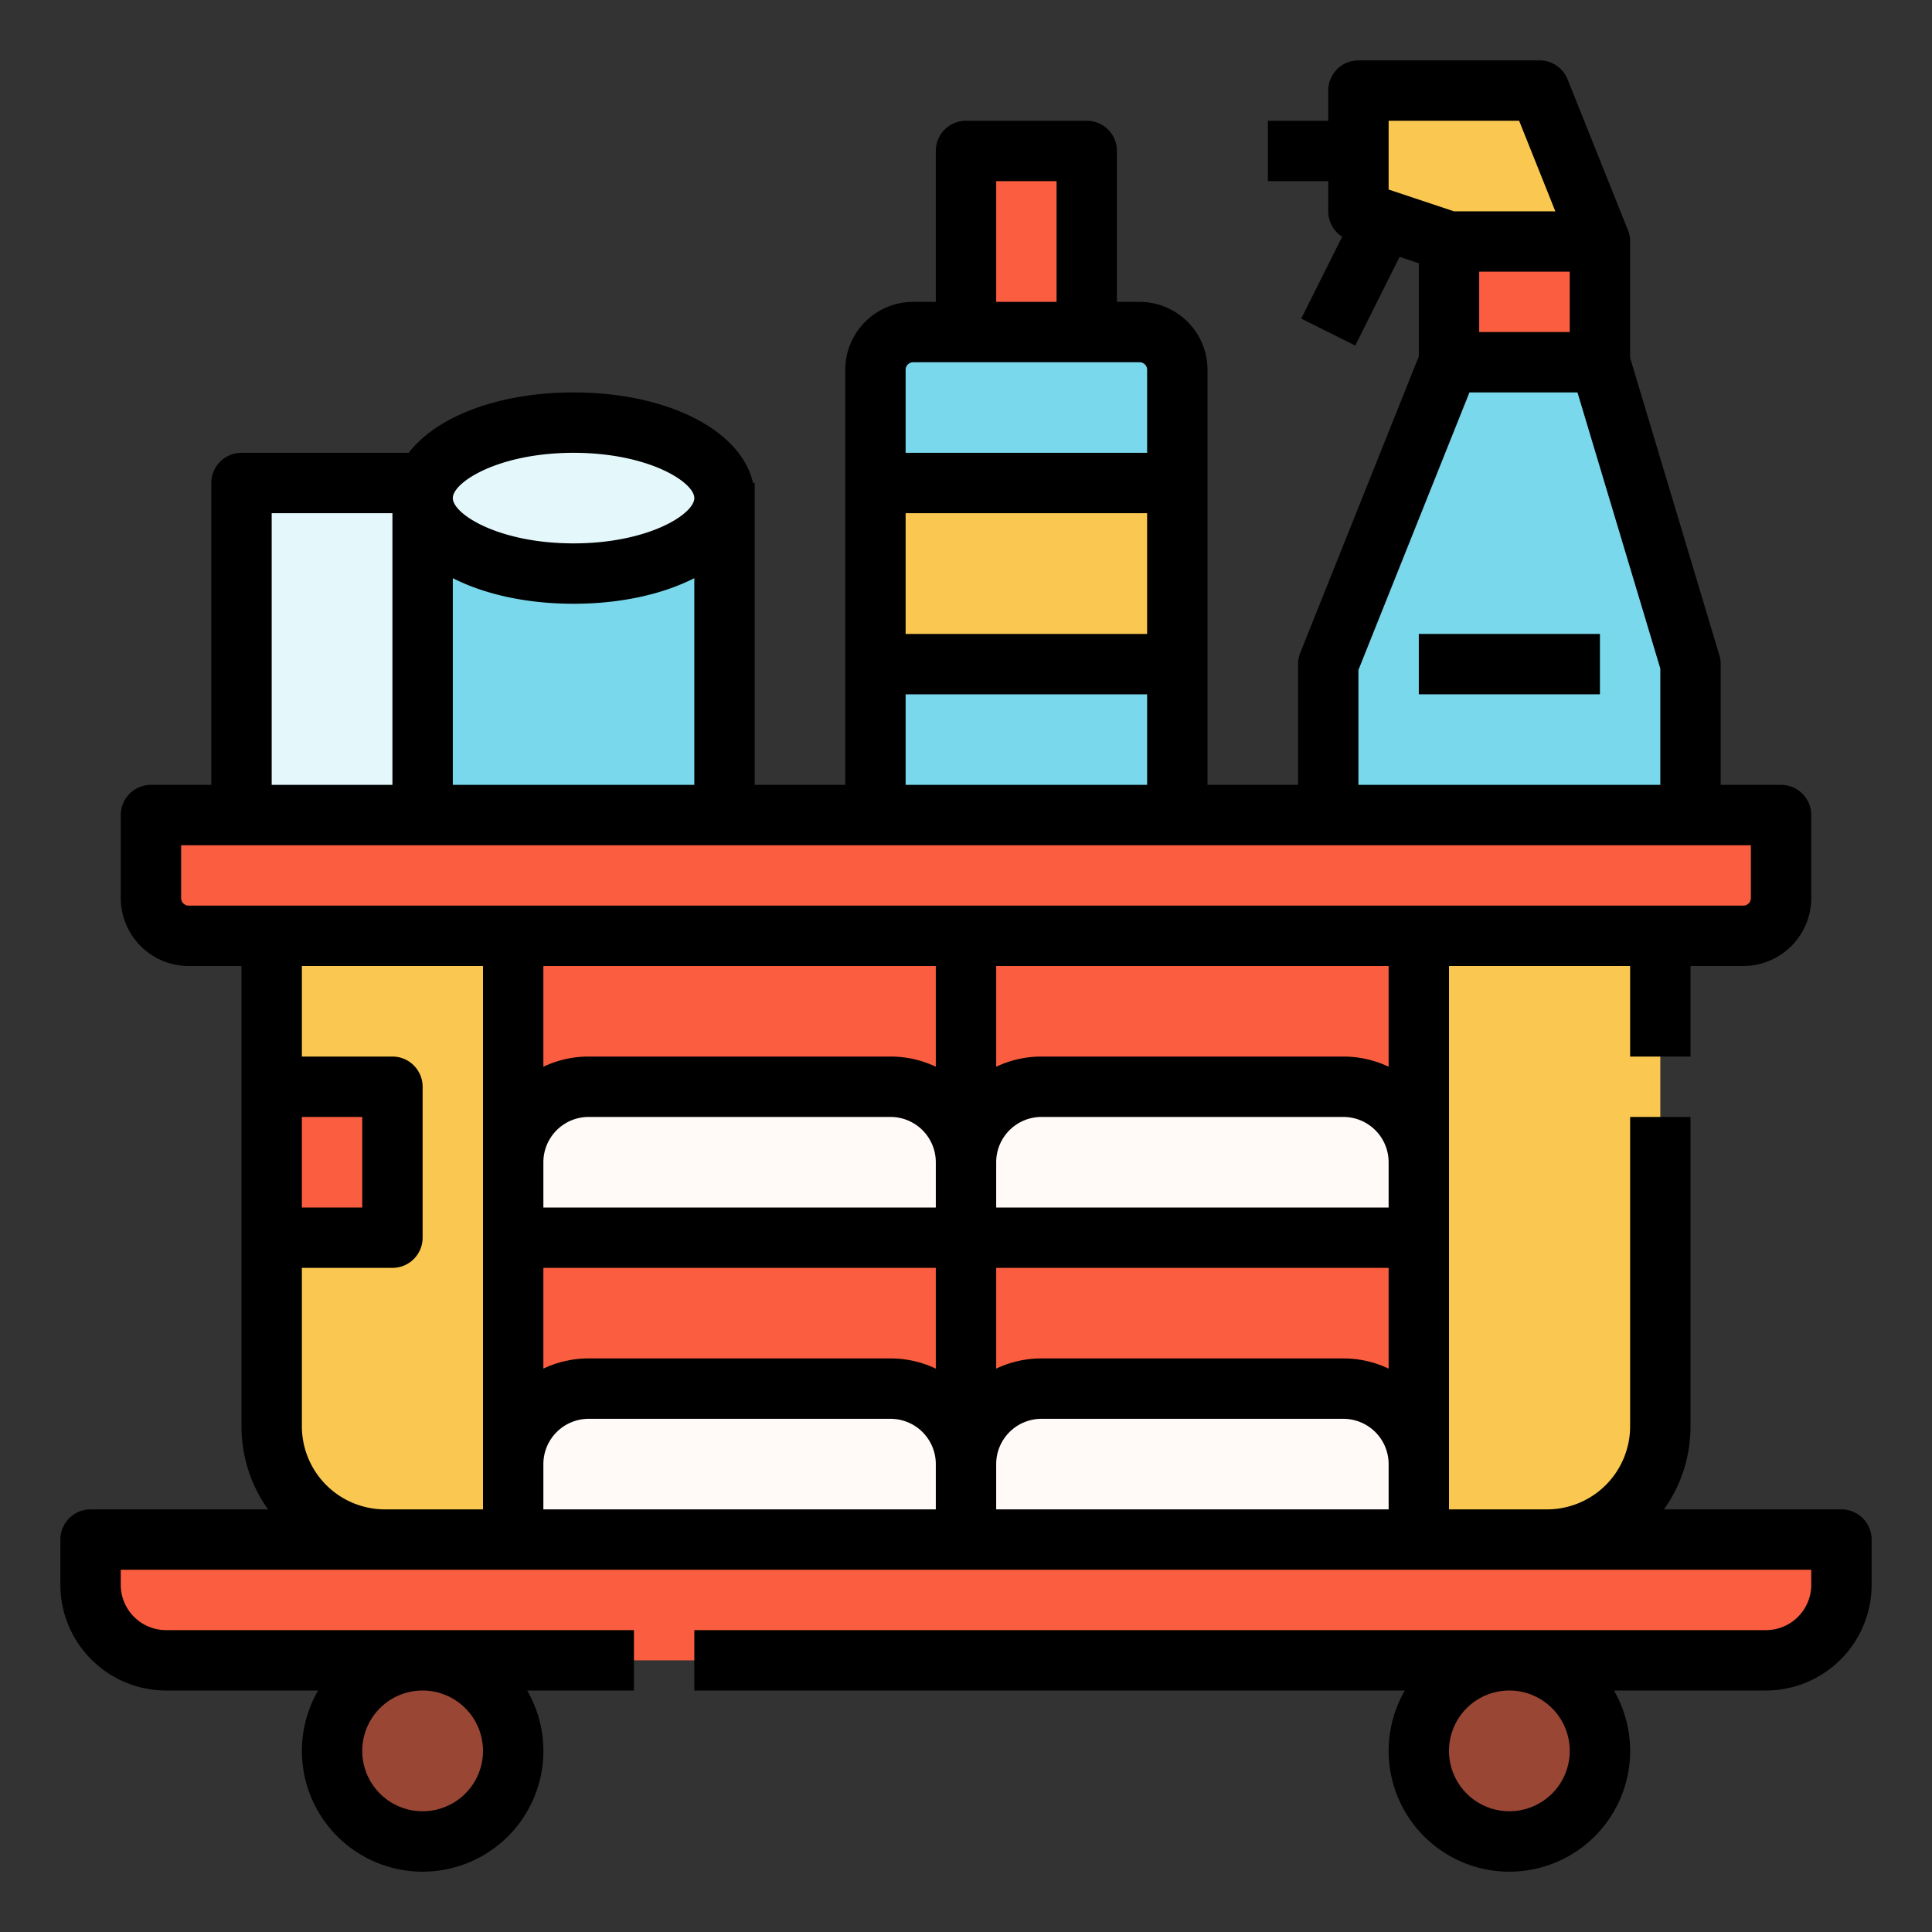 <svg id="SvgjsSvg1279" width="256" height="256" xmlns="http://www.w3.org/2000/svg" version="1.1" xmlns:xlink="http://www.w3.org/1999/xlink" xmlns:svgjs="http://svgjs.com/svgjs"><rect width="100%" height="100%" fill="#333333" stroke="none"/><defs id="SvgjsDefs1280"></defs><g id="SvgjsG1281"><svg xmlns="http://www.w3.org/2000/svg" data-name="Filled cutting cutting Ex" viewBox="0 0 512 512" width="256" height="256"><rect width="240" height="161.428" x="136" y="246.572" fill="#fa5d3f" class="colorfa5d3f svgShape"></rect><circle cx="112" cy="464" r="24" fill="#994635" class="color994635 svgShape"></circle><circle cx="400" cy="464" r="24" fill="#994635" class="color994635 svgShape"></circle><path fill="#fa5d3f" d="M24 408H488a0 0 0 0 1 0 0v12a20 20 0 0 1-20 20H44a20 20 0 0 1-20-20V408A0 0 0 0 1 24 408zM40 216H472a0 0 0 0 1 0 0v22a10 10 0 0 1-10 10H50a10 10 0 0 1-10-10V216A0 0 0 0 1 40 216z" class="colorfa5d3f svgShape"></path><path fill="#fac850" d="M72 248h64a0 0 0 0 1 0 0V408a0 0 0 0 1 0 0H102a30 30 0 0 1-30-30V248A0 0 0 0 1 72 248zM376 248h64a0 0 0 0 1 0 0V378a30 30 0 0 1-30 30H376a0 0 0 0 1 0 0V248A0 0 0 0 1 376 248z" class="colorfac850 svgShape"></path><path fill="#fff9f8" d="M156 288h80a20 20 0 0 1 20 20v20a0 0 0 0 1 0 0H136a0 0 0 0 1 0 0V308A20 20 0 0 1 156 288zM156 368h80a20 20 0 0 1 20 20v20a0 0 0 0 1 0 0H136a0 0 0 0 1 0 0V388A20 20 0 0 1 156 368zM276 288h80a20 20 0 0 1 20 20v20a0 0 0 0 1 0 0H256a0 0 0 0 1 0 0V308A20 20 0 0 1 276 288zM276 368h80a20 20 0 0 1 20 20v20a0 0 0 0 1 0 0H256a0 0 0 0 1 0 0V388A20 20 0 0 1 276 368z" class="colorfff9f8 svgShape"></path><path fill="#79d8eb" d="M312,216H232V98a10,10,0,0,1,10-10h60a10,10,0,0,1,10,10Z" class="color79d8eb svgShape"></path><rect width="32" height="48" x="256" y="40" fill="#fa5d3f" class="colorfa5d3f svgShape"></rect><rect width="80" height="48" x="232" y="128" fill="#fac850" class="colorfac850 svgShape"></rect><rect width="40" height="32" x="384" y="64" fill="#fa5d3f" class="colorfa5d3f svgShape"></rect><polygon fill="#79d8eb" points="384 96 352 176 352 216 448 216 448 176 424 96 384 96" class="color79d8eb svgShape"></polygon><polygon fill="#fac850" points="360 56 360 24 408 24 424 64 384 64 360 56" class="colorfac850 svgShape"></polygon><rect width="80" height="88" x="112" y="128" fill="#79d8eb" class="color79d8eb svgShape"></rect><ellipse cx="152" cy="132" fill="#e4f7fb" rx="40" ry="20" class="colore4f7fb svgShape"></ellipse><rect width="48" height="88" x="64" y="128" fill="#e4f7fb" class="colore4f7fb svgShape"></rect><rect width="32" height="40" x="72" y="288" fill="#fa5d3f" class="colorfa5d3f svgShape"></rect><g fill="#000000" class="color000 svgShape"><path d="M488,400H440.968A37.8,37.8,0,0,0,448,378V296H432v82a22.025,22.025,0,0,1-22,22H384V256h48v24h16V256h14a18.021,18.021,0,0,0,18-18V216a8,8,0,0,0-8-8H456V176a8.031,8.031,0,0,0-.337-2.3L432,94.826V63.851c0-.052,0-.1,0-.157l0-.064a7.951,7.951,0,0,0-.63-2.767L415.428,21.029A8,8,0,0,0,408,16H360a8,8,0,0,0-8,8v8H336V48h16v8a8,8,0,0,0,3.687,6.738L344.845,84.422l14.31,7.156L370.91,68.07l5.09,1.7V94.46l-31.428,78.569A8,8,0,0,0,344,176v32H320V98a18.021,18.021,0,0,0-18-18h-6V40a8,8,0,0,0-8-8H256a8,8,0,0,0-8,8V80h-6a18.021,18.021,0,0,0-18,18V208H200V128h-.443c-3.132-13.932-22.53-24-47.557-24-19.915,0-36.266,6.376-43.692,16H64a8,8,0,0,0-8,8v80H40a8,8,0,0,0-8,8v22a18.021,18.021,0,0,0,18,18H64V378a37.8,37.8,0,0,0,7.032,22H24a8,8,0,0,0-8,8v12a28.032,28.032,0,0,0,28,28H84.3a32,32,0,1,0,55.41,0H168V432H44a12.013,12.013,0,0,1-12-12v-4H480v4a12.013,12.013,0,0,1-12,12H184v16H372.3a32,32,0,1,0,55.41,0H468a28.032,28.032,0,0,0,28-28V408A8,8,0,0,0,488,400ZM128,464a16,16,0,1,1-16-16A16.019,16.019,0,0,1,128,464Zm28-104a27.836,27.836,0,0,0-12,2.7V336H248v26.7a27.836,27.836,0,0,0-12-2.7Zm92-104v26.7a27.836,27.836,0,0,0-12-2.7H156a27.836,27.836,0,0,0-12,2.7V256Zm120,64H264V308a12.013,12.013,0,0,1,12-12h80a12.013,12.013,0,0,1,12,12ZM144,308a12.013,12.013,0,0,1,12-12h80a12.013,12.013,0,0,1,12,12v12H144Zm120,28H368v26.7a27.836,27.836,0,0,0-12-2.7H276a27.836,27.836,0,0,0-12,2.7Zm104-53.3a27.836,27.836,0,0,0-12-2.7H276a27.836,27.836,0,0,0-12,2.7V256H368ZM392,72h24V88H392ZM368,32h34.583l9.6,24H385.3L368,50.234Zm-8,145.541L389.417,104h28.631L440,177.174V208H360ZM240,136h64v32H240Zm24-88h16V80H264ZM242,96h60a2,2,0,0,1,2,2v22H240V98A2,2,0,0,1,242,96Zm-2,88h64v24H240ZM120,153.218c8.371,4.262,19.481,6.782,32,6.782s23.629-2.52,32-6.782V208H120ZM152,120c19.851,0,32,7.77,32,12s-12.149,12-32,12-32-7.77-32-12S132.149,120,152,120ZM72,136h32v72H72ZM48,238V224H464v14a2,2,0,0,1-2,2H50A2,2,0,0,1,48,238Zm32,58H96v24H80Zm0,82V336h24a8,8,0,0,0,8-8V288a8,8,0,0,0-8-8H80V256h48V400H102A22.025,22.025,0,0,1,80,378Zm64,10a12.013,12.013,0,0,1,12-12h80a12.013,12.013,0,0,1,12,12v12H144Zm120,0a12.013,12.013,0,0,1,12-12h80a12.013,12.013,0,0,1,12,12v12H264Zm152,76a16,16,0,1,1-16-16A16.019,16.019,0,0,1,416,464Z" fill="#000000" class="color000 svgShape"></path><rect width="48" height="16" x="376" y="168" fill="#000000" class="color000 svgShape"></rect></g></svg></g></svg>
